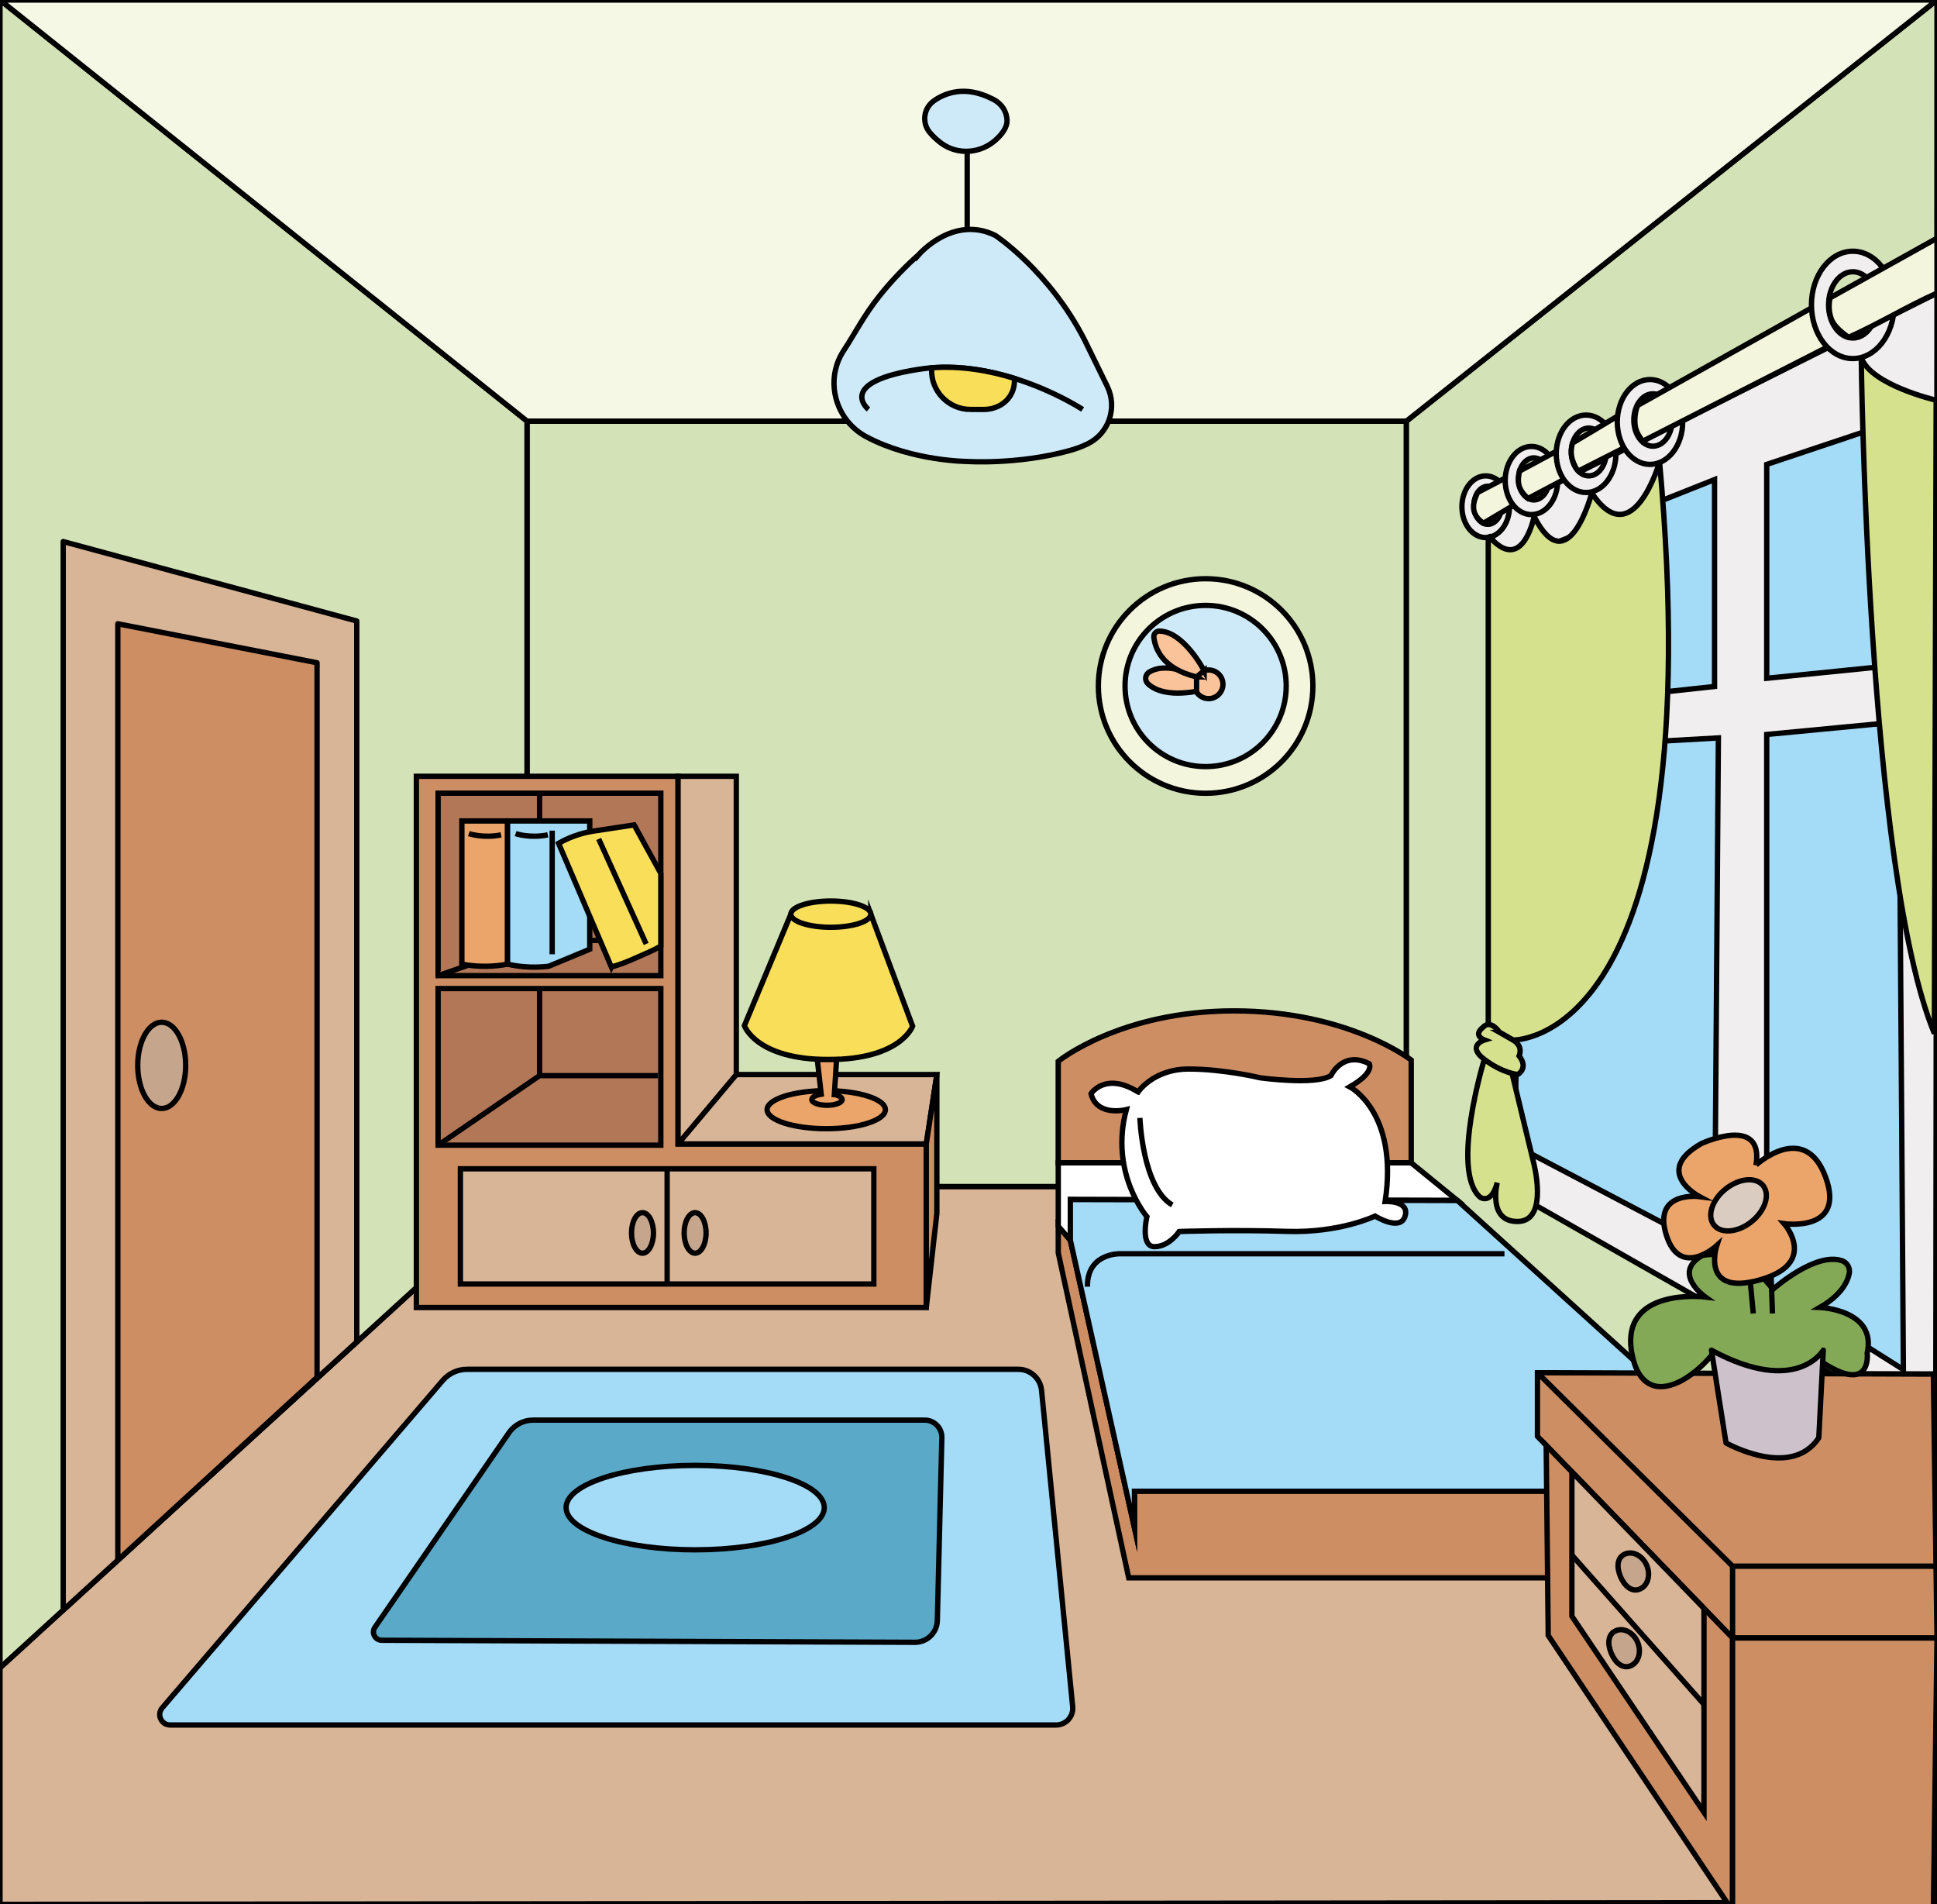 <?xml version="1.0" encoding="UTF-8"?>
<svg id="Warstwa_2" enable-background="new 0 0 1815.475 1784.565" version="1.1" viewBox="0 0 1815.5 1784.6" xml:space="preserve" xmlns="http://www.w3.org/2000/svg" xmlns:xhtml="http://www.w3.org/1999/xhtml">
<rect x="0" y="0" width="1815.5" height="1784.6" fill="#333333" stroke="none"/>
<style id="style2" type="text/css">.st0 { fill:#D9B597;stroke:#000000;stroke-width:5;stroke-linejoin:round;stroke-miterlimit:10; }
.st1 { fill:#D3E3B7;stroke:#000000;stroke-width:5;stroke-miterlimit:10; }
.st2 { fill:#D3E3B7;stroke:#000000;stroke-width:5;stroke-linejoin:round;stroke-miterlimit:10; }
.st3 { fill:#F6F8E6;stroke:#000000;stroke-width:5;stroke-miterlimit:10; }
.st4 { fill:#F3F6DC;stroke:#000000;stroke-width:5;stroke-miterlimit:10; }
.st5 { fill:#CEEAF9;stroke:#000000;stroke-width:5;stroke-miterlimit:10; }
.st6 { fill:#FAC399;stroke:#000000;stroke-width:5;stroke-miterlimit:10; }
.st7 { fill:none;stroke:#000000;stroke-width:5;stroke-miterlimit:10; }
.st8 { fill:#F9DE59;stroke:#000000;stroke-width:5;stroke-miterlimit:10; }
.st9 { fill:#D9B597;stroke:#000000;stroke-width:5;stroke-miterlimit:10; }
.st10 { fill:#CD8E64;stroke:#000000;stroke-width:5;stroke-miterlimit:10; }
.st11 { fill:#C6A58D;stroke:#000000;stroke-width:5;stroke-miterlimit:10; }
.st12 { fill:#A4DBF7;stroke:#000000;stroke-width:5;stroke-miterlimit:10; }
.st13 { fill:#5AA9C9;stroke:#000000;stroke-width:5;stroke-miterlimit:10; }
.st14 { fill:#B27757;stroke:#000000;stroke-width:5;stroke-miterlimit:10; }
.st15 { fill:#EBA56A;stroke:#000000;stroke-width:5;stroke-miterlimit:10; }
.st16 { fill:#CDC2CC;stroke:#000000;stroke-width:5;stroke-linejoin:round;stroke-miterlimit:10; }
.st17 { fill:#AAA4A9;stroke:#000000;stroke-width:5;stroke-linejoin:round;stroke-miterlimit:10; }
.st18 { fill:#FFFFFF;stroke:#000000;stroke-width:5;stroke-miterlimit:10; }
.st19 { fill:#F0EEEF;stroke:#000000;stroke-width:5;stroke-miterlimit:10; }
.st20 { fill:#F3F6DC;stroke:#000000;stroke-width:5;stroke-linejoin:round;stroke-miterlimit:10; }
.st21 { fill:#D5E18D;stroke:#000000;stroke-width:5;stroke-linejoin:bevel;stroke-miterlimit:10; }
.st22 { fill:#D5E18D;stroke:#000000;stroke-width:5;stroke-miterlimit:10; }
.st23 { fill:#83A957;stroke:#000000;stroke-width:5;stroke-miterlimit:10; }
.st24 { fill:#DBCCC1;stroke:#000000;stroke-width:5;stroke-miterlimit:10; }
</style>
<g id="g248">
	<polygon id="polygon4" class="st0" points="493.96 1111.9 1318.2 1111.9 1814.7 1782.9 0 1784.6 0 1562.9" onmouseout="this.style.filter=''" onmouseover="this.style.filter='saturate(4)'" onclick="this.getElementsByTagName('xhtml:audio')[0].play();">
		<title>El piso</title> 
		<xhtml:audio><xhtml:source src="https://upload.wikimedia.org/wikipedia/commons/3/34/Es-piso.oga" type="audio/ogg"/></xhtml:audio>
	</polygon>
	<rect id="rect6" class="st1" x="493.96" y="394.63" width="824.21" height="717.3" onmouseout="this.style.filter=''" onmouseover="this.style.filter='saturate(4)'" onclick="this.getElementsByTagName('xhtml:audio')[0].play();">
		<title>La pared</title> 
		<xhtml:audio><xhtml:source src="https://upload.wikimedia.org/wikipedia/commons/4/4b/LL-Q1321_%28spa%29-AdrianAbdulBaha-pared.wav" type="audio/x-wav"/></xhtml:audio>
    </rect>
	<polygon id="polygon8" class="st2" points="1318.2 394.63 1815.5 0 1814.7 1782.9 1318.2 1111.9" onmouseout="this.style.filter=''" onmouseover="this.style.filter='saturate(4)'" onclick="this.getElementsByTagName('xhtml:audio')[0].play();"> 
		<title>La pared</title> 
		<xhtml:audio><xhtml:source src="https://upload.wikimedia.org/wikipedia/commons/4/4b/LL-Q1321_%28spa%29-AdrianAbdulBaha-pared.wav" type="audio/x-wav"/></xhtml:audio>
	</polygon>
	<polygon id="polygon10" class="st2" points="493.96 394.63 1e-7 0 0 1562.9 493.96 1111.9" onmouseout="this.style.filter=''" onmouseover="this.style.filter='saturate(4)'" onclick="this.getElementsByTagName('xhtml:audio')[0].play();">
		<title>La pared</title> 
		<xhtml:audio><xhtml:source src="https://upload.wikimedia.org/wikipedia/commons/4/4b/LL-Q1321_%28spa%29-AdrianAbdulBaha-pared.wav" type="audio/x-wav"/></xhtml:audio>
    </polygon>
	<polygon id="polygon12" class="st3" points="493.96 394.63 1318.2 394.63 1815.5 0 1e-7 0" onmouseover="this.style.filter='saturate(4)'" onclick="this.getElementsByTagName('xhtml:audio')[0].play();">
        <title>El techo</title>
	</polygon>
	<g id="g26" onmouseout="this.style.filter=''" onmouseover="this.style.filter='saturate(4)'" onclick="this.getElementsByTagName('xhtml:audio')[0].play();">
        <title>El reloj</title>
		<xhtml:audio><xhtml:source src="https://upload.wikimedia.org/wikipedia/commons/c/c0/LL-Q1321_%28spa%29-AdrianAbdulBaha-reloj.wav" type="audio/x-wav"/></xhtml:audio>
		<circle id="circle14" class="st4" cx="1130" cy="642.86" r="100.53"/>
		<circle id="circle16" class="st5" cx="1130" cy="642.86" r="75.529"/>
		<g id="g24">
			<circle id="circle18" class="st6" cx="1132.8" cy="641.27" r="13.438"/>
			<path id="path20" class="st6" d="m1121.5 634.37s-26.26-15.274-44.314-4.606c-3.994 2.36-4.556 7.909-1.182 11.093 5.791 5.466 18.518 11.703 45.496 7.002v-13.489z"/>
			<path id="path22" class="st6" d="m1128.6 628.48s-19.045-36.749-41.965-37.075c-3.025-.043-5.449 2.538-5.161 5.55.896 9.375 6.804 29.423 40.024 37.416l7.102-5.891z"/>
		</g>
	</g>
	<g id="g38" onmouseout="this.style.filter=''" onmouseover="this.style.filter='saturate(4)'" onclick="this.getElementsByTagName('xhtml:audio')[0].play();">
		<title>La lámpara</title>
		<xhtml:audio><xhtml:source src="https://upload.wikimedia.org/wikipedia/commons/8/81/LL-Q1321_%28spa%29-AdrianAbdulBaha-l%C3%A1mpara.wav" type="audio/x-wav"/></xhtml:audio>
		<path id="path28" class="st5" d="m933 131.36c-14.209 12.564-35.38 14.116-50.692 2.922-.481-.351-.955-.713-1.423-1.085-3.358-2.672-6.75-5.77-9.53-9.141-7.519-9.117-5.679-22.769 3.978-29.582 10.013-7.064 28.846-14.947 54.427-1.947 0 0 13.099 5.018 14.091 19.693.485 7.173-5.058 14.018-10.851 19.14z"/>
		<line id="line30" class="st7" x1="906.53" x2="906.53" y1="141.81" y2="215.4"/>
		<path id="path32" class="st5" d="m861.25 238.49s32.327-37.499 71.766-17.78c0 0 50.43 33.297 83.403 97.627l21.339 43.605c9.732 19.888 1.741 44.052-18.099 53.882-4.956 2.455-10.829 4.703-17.786 6.605-48.49 13.254-95.339 10.021-95.339 10.021s-51.67-.208-94.631-23.195c-28.637-15.323-39.015-51.8-21.945-79.432.369-.597.75-1.194 1.144-1.789 9.527-14.387 19.031-33.257 34.113-51.89 12.387-15.304 24.836-27.743 36.036-37.655z"/>
		<path id="path34" class="st7" d="m814.01 383.7s-31.492-25.381 47.002-37.602 153.7 37.602 153.7 37.602"/>
		<path id="path36" class="st8" d="m909.72 383.7h12.232c5.694 0 11.35-1.396 16.219-4.349 14.716-8.926 12.548-24.733 12.542-24.774-22.745-7.065-49.645-12.048-77.443-9.893-.02.258-.043.608-.063 1.041-.936 20.722 15.77 37.975 36.514 37.975z"/>
	</g>
	<g id="g46" class="st0  st10" style="" onmouseout="this.style.filter=''" onmouseover="this.style.filter='saturate(4)'" onclick="this.getElementsByTagName('xhtml:audio')[0].play();">
		<title id="title23">La puerta</title>
		<xhtml:audio><xhtml:source src="https://upload.wikimedia.org/wikipedia/commons/6/6b/LL-Q1321_%28spa%29-AdrianAbdulBaha-puerta.wav" type="audio/x-wav"/></xhtml:audio>
		<path id="path40" class="st9" d="m59.247 1508.8v-1001.3l275.13 74.458v675.57l-275.13 251.24z"/>
		<polygon id="polygon42" class="st10" points="110.43 1462 110.43 584.56 297.17 621.08 297.17 1290.7"/>
		<ellipse id="ellipse44" class="st11" cx="151.56" cy="998.37" rx="22.475" ry="40.409"/>
	</g>
	<g id="g54" onmouseout="this.style.filter=''" onmouseover="this.style.filter='saturate(4)'" onclick="this.getElementsByTagName('xhtml:audio')[0].play();">
		<title id="title23">La alfombra</title>
		<path id="path48" class="st12" d="m437.77 1283.2h516.72c11.228 0 20.624 8.517 21.723 19.691l29.172 296.48c.904 9.191-6.316 17.156-15.551 17.156h-830.36c-8.332 0-12.828-9.773-7.406-16.1l262.88-306.73c5.711-6.663 14.048-10.499 22.824-10.499z"/>
		<path id="path50" class="st13" d="m499.66 1330.8h367.03c9.04 0 16.306 7.447 16.082 16.485l-4.238 171.39c-.281 11.353-9.587 20.397-20.943 20.354l-499.83-1.907c-6.234-.024-9.892-7.02-6.355-12.153l125.58-182.26c5.139-7.458 13.617-11.912 22.674-11.912z"/>
		<ellipse id="ellipse52" class="st12" cx="651.58" cy="1412.8" rx="120.99" ry="39.565"/>
	</g>
	<g id="g144">
		<g id="g90">
			<polygon id="polygon56" class="st10" points="390.24 727.48 390.24 1225.3 868.17 1225.3 868.17 1072 635.54 1072 635.54 727.48"/>
			<g id="g64">
				<rect id="rect58" class="st14" x="410.63" y="926.41" width="208.74" height="146.76"/>
				<polyline id="polyline60" class="st14" points="410.63 1073.2 505.72 1008 616.66 1008"/>
				<line id="line62" class="st14" x1="505.72" x2="505.72" y1="1008" y2="926.41"/>
			</g>
			<g id="g72">
				<rect id="rect66" class="st14" x="410.63" y="743.32" width="208.74" height="170.98"/>
				<polyline id="polyline68" class="st14" points="410.63 914.3 505.72 881.3 505.72 743.32"/>
				<line id="line70" class="st14" x1="505.72" x2="616.66" y1="881.3" y2="881.3"/>
			</g>
			<g id="g82" onmouseout="this.style.filter=''" onmouseover="this.style.filter='saturate(4)'" onclick="this.getElementsByTagName('xhtml:audio')[0].play();">
				<title>El gabinete</title>
				<xhtml:audio><xhtml:source src="https://upload.wikimedia.org/wikipedia/commons/a/a1/LL-Q1321_%28spa%29-AdrianAbdulBaha-gabinete.wav" type="audio/x-wav"/></xhtml:audio>
				<rect id="rect74" class="st9" x="431.51" y="1095.3" width="387.52" height="107.95"/>
				<line id="line76" class="st9" x1="625.28" x2="625.28" y1="1095.3" y2="1203.3"/>
				<ellipse id="ellipse78" class="st11" cx="651.51" cy="1155.4" rx="10.289" ry="19.003"/>
				<ellipse id="ellipse80" class="st11" cx="602.19" cy="1155.4" rx="10.289" ry="19.003"/>
			</g>
			<polygon id="polygon84" class="st9" points="868.17 1072 878.09 1007 690.12 1007 690.12 727.48 635.54 727.48 635.54 1072"/>
			<polygon id="polygon86" class="st10" points="878.09 1007 868.17 1072 868.17 1225.3 878.09 1137.1"/>
			<line id="line88" class="st7" x1="690.12" x2="635.54" y1="1007" y2="1072"/>
		</g>
		<g id="g112">
			<g id="g96" onmouseout="this.style.filter=''" onmouseover="this.style.filter='saturate(4)'" onclick="this.getElementsByTagName('xhtml:audio')[0].play();">
			<title>El libro</title>
				<path id="path92" class="st15" d="m432.9 769.34v134.2c6.323 1.179 14.152 2.101 23.125 1.969 7.499-.11 14.135-.932 19.691-1.969v-134.2h-42.815z"/>
				<path id="path94" class="st7" d="m439.47 781.21s13.505 4.597 30.17 1.149"/>
			</g>
			<g id="g104" onmouseout="this.style.filter=''" onmouseover="this.style.filter='saturate(4)'" onclick="this.getElementsByTagName('xhtml:audio')[0].play();">
			<title>El libro</title>
				<path id="path98" class="st12" d="m475.72 769.34h77.043v120.19l-38.521 15.992c-6.508.77-14.421 1.145-23.352.371-5.611-.487-10.694-1.346-15.17-2.352-1e-7-44.734-1e-7-89.468-1e-7-134.2z"/>
				<path id="path100" class="st7" d="m483.26 781.21s13.505 4.597 30.17 1.149"/>
				<line id="line102" class="st7" x1="517.56" x2="517.56" y1="778.42" y2="894.27"/>
			</g>
			<g id="g110" onmouseout="this.style.filter=''" onmouseover="this.style.filter='saturate(4)'" onclick="this.getElementsByTagName('xhtml:audio')[0].play();">
			<title>El libro</title>
				<path id="path106" class="st8" d="m573.06 906.22c6.38-1.84 13.643-4.376 21.421-7.918 8.158-3.715 19.135-8.052 24.894-11.827v-67.916l-25.008-45.51-39.168 5.953c-4.908.822-10.773 2.197-17.179 4.549-5.677 2.084-10.511 4.471-14.469 6.731 16.503 38.645 33.005 77.291 49.508 115.94z"/>
				<line id="line108" class="st7" x1="561.15" x2="605.64" y1="786.21" y2="884.6"/>
			</g>
		</g>
		<g id="g122" onmouseout="this.style.filter=''" onmouseover="this.style.filter='saturate(4)'" onclick="this.getElementsByTagName('xhtml:audio')[0].play();">
			<title>La lámpara</title>
			<xhtml:audio><xhtml:source src="https://upload.wikimedia.org/wikipedia/commons/8/81/LL-Q1321_%28spa%29-AdrianAbdulBaha-l%C3%A1mpara.wav" type="audio/x-wav"/></xhtml:audio>
			<path id="path114" class="st8" d="m816.19 856.67 39.166 104.99s-10.953 31.249-78.927 31.249-78.739-31.757-78.739-31.757l43.563-104.48h74.936z"/>
			<ellipse id="ellipse116" class="st8" cx="778.72" cy="856.67" rx="37.468" ry="12.294"/>
			<ellipse id="ellipse118" class="st15" cx="774.42" cy="1039.9" rx="55.435" ry="17.824"/>
			<path id="path120" class="st15" d="m781.99 1025.7 2.108-32.77h-18.064l3.658 32.5c-5.174.804-8.82 2.724-8.82 4.967 0 2.966 6.369 5.371 14.226 5.371 7.857 0 14.226-2.405 14.226-5.371 0-2.022-2.962-3.781-7.334-4.697z"/>
		</g>
	</g>
	<g id="g162">
		<line id="line146" class="st7" x1="1001.5" x2="1012.2" y1="1098" y2="1124.2"/>
		<path id="path148" class="st10" d="m1322.7 1089.7v-96.302s-59.081-46.083-166.02-46.083c-106.94 0-164.84 47.265-164.84 47.265v95.12h330.85z" onmouseout="this.style.filter=''" onmouseover="this.style.filter='saturate(4)'" onclick="this.getElementsByTagName('xhtml:audio')[0].play();">
			<title>La cama</title>
			<xhtml:audio><xhtml:source src="https://upload.wikimedia.org/wikipedia/commons/f/f5/Es-am-lat-cama.ogg" type="audio/ogg"/></xhtml:audio>
		</path>
		<polygon id="polygon150" class="st10" points="1057.9 1478.6 991.88 1174.1 991.88 1149.1 1003.2 1162.2 1063.3 1431.7 1063.3 1331.1 1593.4 1331.1 1593.4 1478.6" onmouseout="this.style.filter=''" onmouseover="this.style.filter='saturate(4)'" onclick="this.getElementsByTagName('xhtml:audio')[0].play();">
			<title>La cama</title>
			<xhtml:audio><xhtml:source src="https://upload.wikimedia.org/wikipedia/commons/f/f5/Es-am-lat-cama.ogg" type="audio/ogg"/></xhtml:audio>
		</polygon>
		<polygon id="polygon152" class="st18" points="991.88 1149.1 1003.2 1162.2 1003.2 1124.1 1366 1125 1322.7 1089.7 991.88 1089.7"/>
		<polygon id="polygon154" class="st12" points="1063.3 1397.5 1593.4 1397.5 1593.4 1331.1 1366 1125 1003.2 1124.1 1003.2 1162.2 1063.3 1431.7" onmouseover="this.style.filter='saturate(4)'" onclick="this.getElementsByTagName('xhtml:audio')[0].play();">
			<title>La sábana</title>
			<xhtml:audio><xhtml:source src="https://upload.wikimedia.org/wikipedia/commons/b/b0/LL-Q1321_%28spa%29-AdrianAbdulBaha-s%C3%A1bana.wav" type="audio/x-wav"/></xhtml:audio>
		</polygon>
		<path id="path156" class="st7" d="m1410.1 1174.9h-360.51s-30.978-.71-30.319 30.87"/>
		<path id="path158" class="st18" d="m1066.7 1023.3s14.332-21.499 47.407-21.499 67.252 8.269 67.252 8.269 52.368 7.166 66.149-2.205c0 0 11.025-23.704 35.831-11.025 0 0 5.513 8.07-18.191 21.675 0 0 45.836 23.706 33.116 107.41 0 0 23.111-1.192 18.701 13.692s-28.114 0-28.114 0-33.075 15.986-82.687 14.332c-49.612-1.654-100.88.12-100.88.12s-9.371 14.212-23.152 14.212-7.166-28.114-7.166-28.114-35.28-40.792-19.294-100.33c0 0-27.562 7.166-33.075-14.884 1e-7 1e-7 13.23-20.947 44.1-1.654z" onmouseout="this.style.filter='sepia(0%) '" onmouseover="this.style.filter='sepia(100%) saturate(4)'" onclick="this.getElementsByTagName('xhtml:audio')[0].play();">
        <title>La almohada</title>
		<xhtml:audio><xhtml:source src="https://upload.wikimedia.org/wikipedia/commons/1/1e/LL-Q1321_%28spa%29-AdrianAbdulBaha-almohada.wav" type="audio/x-wav"/></xhtml:audio>
        </path>
		<path id="path160" class="st7" d="m1068.4 1047.6s2.205 65.047 30.318 81.584"/>
	</g>
	<g id="g174" onmouseout="this.style.filter=''" onmouseover="this.style.filter='saturate(4)'" onclick="this.getElementsByTagName('xhtml:audio')[0].play();">
		<title>La ventana</title>
		<xhtml:audio><xhtml:source src="https://upload.wikimedia.org/wikipedia/commons/2/29/LL-Q1321_%28spa%29-AdrianAbdulBaha-ventana.wav" type="audio/x-wav"/></xhtml:audio>
		<polygon id="polygon164" class="st19" points="1394.7 1104.1 1717 1287.7 1814.4 1287.7 1815.5 274.68 1399 483.02"/>
		<polygon id="polygon166" class="st12" points="1779.8 393.75 1655.9 435.2 1655.9 635.62 1779.8 623.14"/>
		<polygon id="polygon168" class="st12" points="1427.1 662.81 1607 643.3 1607 449.42 1429.9 519.83"/>
		<polygon id="polygon170" class="st12" points="1610.6 691.51 1607 1171.6 1419.7 1073.2 1426.5 701.85"/>
		<polygon id="polygon172" class="st12" points="1779.8 676.48 1784 1283.5 1655.9 1202.6 1655.9 688.28"/>
	</g>
	<g id="g208">
		<g id="g196" onmouseout="this.style.filter=''" onmouseover="this.style.filter='saturate(4)'" onclick="this.getElementsByTagName('xhtml:audio')[0].play();">
		<title>La barra de cortina</title>
			<path id="path176" class="st19" d="m1392.5 445.95c-12.309 0-22.288 12.945-22.288 28.913s9.979 28.913 22.288 28.913 22.288-12.945 22.288-28.913-9.979-28.913-22.288-28.913zm2.033 45.412c-7.217 0-13.068-7.992-13.068-17.849s5.851-17.85 13.068-17.85 13.068 7.992 13.068 17.85-5.851 17.849-13.068 17.849z"/>
			<path id="path178" class="st20" d="m1384.9 461.53 30.749-16.045 3.508 27.675-28.835 17.222c-1.676-1.858-7.083-4.386-8.802-11.807-1.74-7.512 2.572-14.614 3.381-17.046z"/>
			<path id="path180" class="st19" d="m1435.4 418.36c-13.596 0-24.617 14.298-24.617 31.936s11.022 31.936 24.617 31.936c13.596 0 24.618-14.298 24.618-31.936s-11.022-31.936-24.618-31.936zm2.245 50.159c-7.971 0-14.434-8.827-14.434-19.715s6.462-19.715 14.434-19.715 14.434 8.827 14.434 19.715-6.462 19.715-14.434 19.715z"/>
			<path id="path182" class="st4" d="m1424.2 441.47 35.653-19.179 5.878 27.128-33.482 17.695c-1.726-1.507-6.004-5.282-8.013-10.627-2.208-5.873-.431-12.749-.036-15.017z"/>
			<path id="path184" class="st19" d="m1486.6 388.95c-15.449 0-27.973 16.247-27.973 36.289s12.524 36.289 27.973 36.289 27.973-16.247 27.973-36.289-12.524-36.289-27.973-36.289zm2.551 56.996c-9.058 0-16.401-10.03-16.401-22.403s7.343-22.403 16.401-22.403c9.058 0 16.401 10.03 16.401 22.403s-7.343 22.403-16.401 22.403z"/>
			<path id="path186" class="st4" d="m1473.9 415.17 44.006-26.303 7.132 29.361-45.759 23.246c-1.685-1.648-3.912-5.545-5.625-11.107-2.026-6.576-.382-12.923.245-15.197z"/>
			<path id="path188" class="st19" d="m1546.5 355.67c-16.928 0-30.651 17.802-30.651 39.763 0 21.96 13.723 39.763 30.651 39.763s30.651-17.802 30.651-39.763c0-21.96-13.723-39.763-30.651-39.763zm2.795 62.452c-9.925 0-17.971-10.99-17.971-24.547s8.046-24.547 17.971-24.547 17.971 10.99 17.971 24.547-8.046 24.547-17.971 24.547z"/>
			<path id="path190" class="st4" d="m1534.8 380 174.87-98.035 11.26 39.081-181.31 92.477c-1.82-3.017-6.352-7.686-7.124-15.756-.773-8.084 1.083-14.46 2.301-17.767z"/>
			<path id="path192" class="st19" d="m1736.6 235.42c-21.414 0-38.774 22.52-38.774 50.3s17.36 50.3 38.774 50.3 38.774-22.52 38.774-50.3-17.36-50.3-38.774-50.3zm0 81.353c-12.555 0-22.733-13.903-22.733-31.053s10.178-31.053 22.733-31.053 22.733 13.903 22.733 31.053c1e-7 17.15-10.178 31.053-22.733 31.053z"/>
			<path id="path194" class="st20" d="m1815.5 223.2-100.15 55.86c-.723 2.983-2.173 10.696 1.015 19.656 3.044 8.556 13.826 15.509 16.247 17.429 29.359-13.156 53.525-28.304 82.883-41.46v-51.485z"/>
		</g>
		<path id="path198" class="st21" d="m1744.5 334.96s5.219 480.19 68.512 633.53l1.7-593.44c0-1e-7-61.703-14.314-70.212-40.086z" onmouseout="this.style.filter=''" onmouseover="this.style.filter='saturate(4)'" onclick="this.getElementsByTagName('xhtml:audio')[0].play();">
			<title>La cortina</title>
			<xhtml:audio><xhtml:source src="https://upload.wikimedia.org/wikipedia/commons/f/ff/LL-Q1321_%28spa%29-AdrianAbdulBaha-cortina.wav" type="audio/x-wav"/></xhtml:audio>
        </path>
		<g id="g206" onmouseout="this.style.filter=''" onmouseover="this.style.filter='saturate(4)'" onclick="this.getElementsByTagName('xhtml:audio')[0].play();">
			<title>La cortina</title>
			<xhtml:audio><xhtml:source src="https://upload.wikimedia.org/wikipedia/commons/f/ff/LL-Q1321_%28spa%29-AdrianAbdulBaha-cortina.wav" type="audio/x-wav"/></xhtml:audio>
			<path id="path200" class="st21" d="m1394.9 501.62v459.77l23.153 13.23s187.03 6.124 137.41-541.83c0 0-24.955 87.59-63.543 29.156 0 0-22.05 84.894-54.023 22.05 1e-7 0-11.025 56.207-42.998 17.619z"/>
			<path id="path202" class="st22" d="m1391.2 992.8s-31.98 104.24-3.972 129.1c0 0 10.503 7.702 16.104-13.654 0 0-9.452 37.11 19.605 36.41 29.057-.7 14.354-55.665 14.354-55.665l-20.437-84.57-25.654-11.62z"/>
			<path id="path204" class="st22" d="m1405.6 967.5c-9.466-12.923-15.374-5-15.374-5-10.376 7.861 1.039 12.148 1.039 12.148s-17.075 5.194 0 18.148c17.075 12.953 31.205 14.131 31.205 14.131s10.573-5.652 1.373-17.415c0 0 4.41-9.067-5.783-14.891-10.193-5.825-12.461-7.121-12.461-7.121z"/>
		</g>
	</g>
	<g id="g234" onmouseout="this.style.filter=''" onmouseover="this.style.filter='saturate(4)'" onclick="this.getElementsByTagName('xhtml:audio')[0].play();">
		<title>La cajonera / cómoda</title>
		<polygon id="polygon210" class="st10" points="1441 1286.4 1441 1346 1623.9 1535 1815.5 1535 1812.1 1287.7"/>
		<polyline id="polyline212" class="st10" points="1441 1286.4 1623.9 1467.7 1815.5 1467.7"/>
		<line id="line214" class="st7" x1="1623.9" x2="1623.9" y1="1467.7" y2="1535"/>
		<polygon id="polygon216" class="st10" points="1623.9 1790.7 1451.1 1532.6 1449.2 1354.5 1623.9 1535"/>
		<path id="path218" class="st7" d="m1623.9 1757.5"/>
		<path id="path220" class="st7" d="m1623.9 1757.5"/>
		<polygon id="polygon222" class="st10" points="1623.9 1535 1815.5 1535 1812.1 1790.7 1623.9 1790.7"/>
		<g id="g232">
			<polygon id="polygon224" class="st9" points="1473.3 1379.4 1473.3 1514.6 1597.1 1698.4 1597.1 1507.3"/>
			<line id="line226" class="st7" x1="1473.3" x2="1597.1" y1="1457.3" y2="1597.2"/>
			<path id="path228" class="st11" d="m1543.5 1467.1c3.8 9.091.858 18.977-6.57 22.082-7.428 3.105-14.358-2.761-18.158-11.852-3.8-9.091-3.03-17.963 4.398-21.068s16.531 1.747 20.33 10.838z"/>
			<path id="path230" class="st11" d="m1534.9 1539c3.8 9.091.858 18.977-6.57 22.082-7.428 3.105-14.358-2.761-18.158-11.852s-3.03-17.963 4.398-21.068 16.531 1.747 20.33 10.838z"/>
		</g>
	</g>
	<g id="g246" onmouseout="this.style.filter=''" onmouseover="this.style.filter='saturate(4)'" onclick="this.getElementsByTagName('xhtml:audio')[0].play();">
		<title>La maceta</title>
		<path id="path236" class="st23" d="m1661.8 1208.2s39.577-35.322 64.632-26.748c4.977 1.703 7.848 6.88 6.801 12.035-1.594 7.854-7.515 20.29-27.563 31.746 0 0 53.677 2.065 44.387 42.839 0 0 5.078 40.695-44.987 6.63-6.415 4.276-17.42 11.425-27.976 14.23-33.918 9.014-64.598-13.702-73.056-18.529-18.639 21.658-42.293 34.828-57.89 26.545-7.419-3.94-13.462-12.39-16.478-27.844-12.387-63.484 68.645-53.677 68.645-53.677s-31.484-22.194-3.097-38.71c-1e-7 1e-7 34.064-10.323 66.581 31.484z"/>
		<polyline id="polyline238" class="st7" points="1643.3 1230.9 1639.8 1193.9 1659.8 1190.3 1661.3 1230.9"/>
		<path id="path240" class="st15" d="m1645.9 1091.7s45.433-41.607 65.041 10.999-38.737 43.998-38.737 43.998 32.946 37.146-22.956 52.756-40.172-32.191-40.172-32.191-34.433 31.564-47.346-10.043 31.086-35.868 31.086-35.868-44.476-23.434 1.913-49.737c1e-7 0 58.823-27.26 51.172 20.086z"/>
		
			<ellipse id="ellipse242" class="st24" transform="matrix(.778 -.628 .628 .778 -347.5 1274.7)" cx="1629.8" cy="1129" rx="29.537" ry="19.548"/>
		<path id="path244" class="st16" d="m1604.1 1265.3 13.657 86.894s61.099 34.515 86.954-4.831l4.21-82.064s-24.919 43.227-104.82 0z"/>
	</g>
</g>
</svg>
